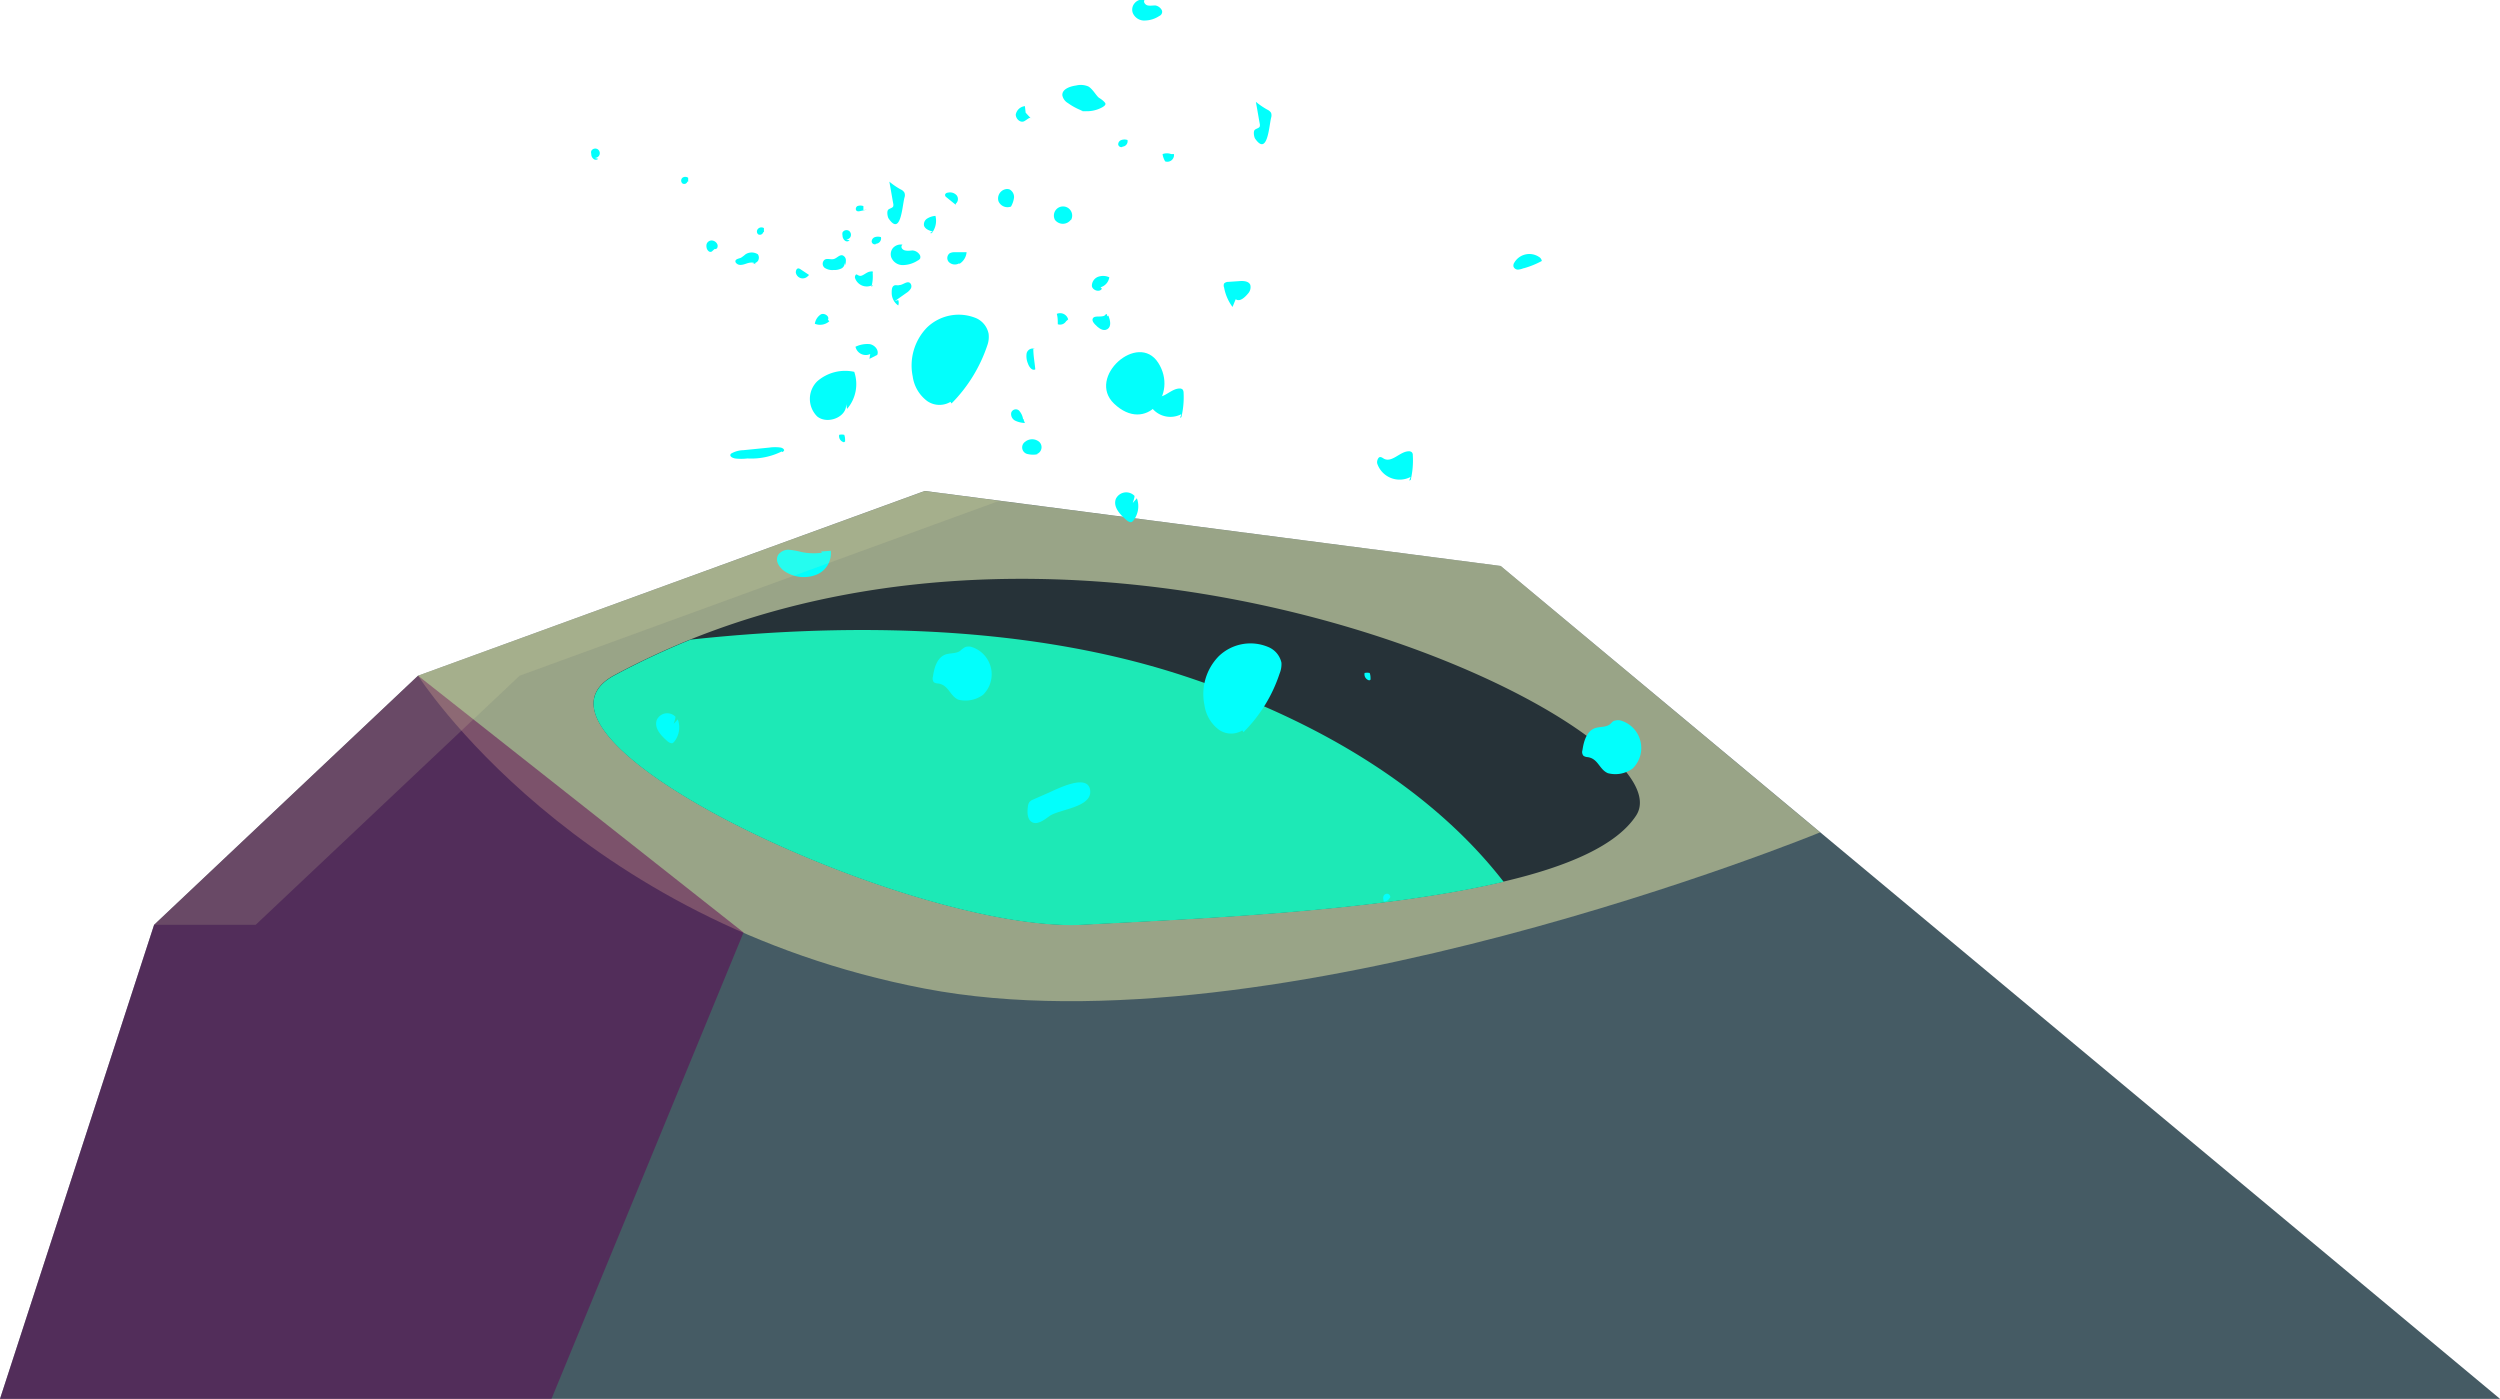 <svg xmlns="http://www.w3.org/2000/svg" viewBox="0 0 202.31 113.2"><defs><style>.cls-1{isolation:isolate;}.cls-2{fill:#455b64;}.cls-3,.cls-8{fill:#e9e9a8;}.cls-3{opacity:0.51;mix-blend-mode:soft-light;}.cls-4{fill:#610051;opacity:0.5;mix-blend-mode:multiply;}.cls-5{fill:#263238;}.cls-6{fill:#1de9b6;}.cls-7{fill:#02fffc;}.cls-8{opacity:0.15;}</style></defs><g class="cls-1"><g id="Layer_2" data-name="Layer 2"><g id="Layer_1-2" data-name="Layer 1"><g id="botom-center-rock-2"><polyline id="botom-center-rock-2-2" data-name="botom-center-rock-2" class="cls-2" points="202.31 113.2 121.44 45.8 74.83 39.73 33.83 54.68 12.47 74.84 0 113.2"/><path class="cls-3" d="M33.83,54.68S46.5,74.56,74.83,80s72.46-12.64,72.46-12.64L121.44,45.8,74.83,39.74Z"/><polygon class="cls-4" points="60.17 75.46 44.63 113.2 0 113.2 12.47 74.84 33.83 54.68 60.17 75.46"/><path class="cls-5" d="M132.4,66c-1.59,2.43-5.56,4.13-10.72,5.34-10.2,2.42-24.92,3-34.05,3.48-13.7.72-47.42-15-37.94-20.17a64.46,64.46,0,0,1,6.2-2.91C92.24,37.12,136.84,59.23,132.4,66Z"/><path class="cls-6" d="M121.68,71.36c-10.2,2.42-24.92,3-34.05,3.48-13.7.72-47.42-15-37.94-20.17a64.46,64.46,0,0,1,6.2-2.91c11.21-1.21,26.34-1.51,39.83,2.91C110.09,59.39,117.74,66.26,121.68,71.36Z"/><path class="cls-7" d="M77,32.65a12.14,12.14,0,0,0,2.91-4.74A2,2,0,0,0,80,27,1.75,1.75,0,0,0,79,25.75a3.69,3.69,0,0,0-4,.77,4.41,4.41,0,0,0-1.14,3.94,3,3,0,0,0,1.18,2,1.74,1.74,0,0,0,2.18-.17.38.38,0,0,0-.59-.2Z"/><path class="cls-7" d="M100.63,59.25a12,12,0,0,0,2.92-4.74,2,2,0,0,0,.15-.88,1.78,1.78,0,0,0-1.09-1.28,3.69,3.69,0,0,0-4,.77,4.38,4.38,0,0,0-1.14,3.94,3,3,0,0,0,1.18,2,1.73,1.73,0,0,0,2.17-.17.36.36,0,0,0-.58-.2Z"/><path class="cls-7" d="M68.55,33.09a3.08,3.08,0,0,0,.58-3,3.44,3.44,0,0,0-3,.77,2,2,0,0,0,0,2.84c.83.68,2.42.05,2.34-1Z"/><path class="cls-7" d="M70.53,23.17a3.21,3.21,0,0,0,.09-1.07.19.19,0,0,0,0-.13.22.22,0,0,0-.13,0c-.39,0-.72.49-1,.32-.07,0-.12-.09-.19-.08s-.14.17-.11.28a1,1,0,0,0,1.43.57l-.06.16Z"/><path class="cls-7" d="M95.6,33.76a6.93,6.93,0,0,0,.18-2,.45.45,0,0,0-.07-.23.32.32,0,0,0-.25-.09c-.72,0-1.34.93-2,.61-.11-.06-.22-.16-.35-.14s-.26.31-.21.52a1.91,1.91,0,0,0,2.69,1.09c0,.09-.07.19-.1.29Z"/><path class="cls-7" d="M114.16,38.84a6.92,6.92,0,0,0,.17-2,.32.32,0,0,0-.07-.23.32.32,0,0,0-.25-.09c-.71,0-1.34.93-2,.61-.11-.06-.22-.16-.35-.14s-.26.31-.21.52a1.91,1.91,0,0,0,2.69,1.09c0,.09-.07.19-.1.29Z"/><path class="cls-7" d="M75.4,18.87a1.61,1.61,0,0,0,.3-1.4,1.46,1.46,0,0,0-.64.2.56.56,0,0,0-.29.56c.06.29.41.43.71.51l-.23.12Z"/><path class="cls-7" d="M73.19,16a.58.58,0,0,0,0-.41.64.64,0,0,0-.3-.26,5.76,5.76,0,0,1-.92-.63c.11.6.21,1.21.32,1.81a.34.34,0,0,1,0,.14c0,.17-.27.2-.4.31s-.09.48,0,.69C72.89,19.16,73,16.76,73.19,16Z"/><path class="cls-7" d="M102.86,9.54a.64.64,0,0,0,0-.41.72.72,0,0,0-.31-.26,6.25,6.25,0,0,1-.92-.63c.11.6.21,1.21.32,1.81a.34.34,0,0,1,0,.14c0,.17-.27.2-.4.31s-.09.48,0,.69C102.56,12.68,102.69,10.28,102.86,9.54Z"/><path class="cls-7" d="M83,9.12l-.06-.53a.84.84,0,0,0-.74.68c0,.36.39.71.7.53s.45-.37.56-.18Z"/><path class="cls-7" d="M86.65,17.79a.8.8,0,0,1-1.28,0,.74.74,0,1,1,1.31,0Z"/><path class="cls-7" d="M89.69,25.54c.16.37.27.89-.08,1.1s-.74-.11-1-.39c-.12-.13-.24-.28-.19-.44.12-.39.88,0,1.08-.4.12,0,.14.21,0,.23Z"/><path class="cls-7" d="M78.64,52.36a.85.85,0,0,0-.52,0,1.83,1.83,0,0,0-.42.31c-.34.24-.81.16-1.2.3-.68.26-.9,1.07-1,1.77a.52.52,0,0,0,.07.47.68.68,0,0,0,.35.1c.86.12.93,1,1.63,1.31a2.4,2.4,0,0,0,2-.39A2.32,2.32,0,0,0,78.64,52.36Z"/><path class="cls-7" d="M131.2,58.32a.85.85,0,0,0-.52,0c-.16,0-.28.21-.42.31-.34.24-.81.16-1.2.3-.67.25-.9,1.07-1,1.77a.47.47,0,0,0,.08.46.65.65,0,0,0,.34.11c.86.12.93,1,1.64,1.3a2.37,2.37,0,0,0,2-.38A2.32,2.32,0,0,0,131.2,58.32Z"/><path class="cls-7" d="M72.69,24.28a.66.66,0,0,1,0,.44,1.23,1.23,0,0,1-.53-1c0-.22,0-.48.16-.59s.3,0,.45-.06c.3,0,.61-.35.86-.18a.37.37,0,0,1,.07.47,1.1,1.1,0,0,1-.36.35l-.92.65Z"/><path class="cls-7" d="M67,25.87c.15-.27-.28-.57-.57-.43a1.1,1.1,0,0,0-.49.76A1.12,1.12,0,0,0,67.11,26Z"/><path class="cls-7" d="M68.39,21.45a1.17,1.17,0,0,0,.06-.45.43.43,0,0,0-.28-.34c-.25-.05-.44.23-.69.3s-.54-.08-.75.06a.42.42,0,0,0,0,.65,1.11,1.11,0,0,0,.72.18,1.29,1.29,0,0,0,.65-.13.48.48,0,0,0,.23-.57Z"/><path class="cls-7" d="M68.75,19.45a.28.28,0,0,1-.4,0,.54.54,0,0,1-.17-.39.56.56,0,0,1,0-.25.37.37,0,0,1,.52-.13.39.39,0,0,1,.1.53.43.43,0,0,1-.54.13Z"/><path class="cls-7" d="M48.41,12.85a.28.28,0,0,1-.39,0,.48.48,0,0,1-.17-.39.43.43,0,0,1,0-.25.37.37,0,0,1,.52-.13.38.38,0,0,1,.1.53.43.43,0,0,1-.53.13Z"/><path class="cls-7" d="M70.74,19.71a.44.44,0,0,0,.55-.52.82.82,0,0,0-.49,0,.38.38,0,0,0-.26.37.25.25,0,0,0,.37.18Z"/><path class="cls-7" d="M90.69,11.85a.44.44,0,0,0,.55-.52.75.75,0,0,0-.49,0,.37.37,0,0,0-.26.37.26.26,0,0,0,.37.18Z"/><path class="cls-7" d="M77.66,21.34a1.22,1.22,0,0,0,.56-.93h-.93a.89.89,0,0,0-.43.08.48.48,0,0,0-.06.73.69.69,0,0,0,.8.1Z"/><path class="cls-7" d="M83.62,28.23c0,.55.11,1.1.16,1.66-.25.14-.5-.19-.59-.46a1.53,1.53,0,0,1-.11-.84.51.51,0,0,1,.66-.36Z"/><path class="cls-7" d="M83.88,36.75a.59.59,0,0,0,.21-1,.89.89,0,0,0-1.13,0,.55.55,0,0,0,.23,1,1.85,1.85,0,0,0,.81,0Z"/><path class="cls-7" d="M89.06,23.25a1,1,0,0,0,.71-.81,1.19,1.19,0,0,0-.81-.07.78.78,0,0,0-.6.79c.07.35.64.52.81.2Z"/><path class="cls-7" d="M86.27,26a.57.57,0,0,1-.67.24c0-.28,0-.56-.08-.84a.67.67,0,0,1,.92.45Z"/><path class="cls-7" d="M84.84,64.16l-1.23.54a.77.77,0,0,0-.31.21.81.81,0,0,0-.12.37c-.06.47-.06,1.06.37,1.27s1-.23,1.39-.52c.79-.55,3.46-.69,3.28-2.08S85.59,63.83,84.84,64.16Z"/><path class="cls-7" d="M82.83,33.9c0,.11.07.22.11.33a2,2,0,0,1-.77-.18.6.6,0,0,1-.34-.64.39.39,0,0,1,.62-.2,1.32,1.32,0,0,1,.34.7Z"/><path class="cls-7" d="M65.4,22.32a.58.58,0,0,1-.59.19.57.57,0,0,1-.41-.46c0-.15.06-.33.21-.33a.36.36,0,0,1,.17.07l.69.46-.09.1Z"/><path class="cls-7" d="M61.17,21.38c-.18-.2-.51-.14-.77-.05s-.57.19-.78,0a.23.23,0,0,1-.11-.18c0-.19.28-.22.45-.29a3.27,3.27,0,0,0,.37-.28.92.92,0,0,1,1,0,.49.49,0,0,1,0,.54.5.5,0,0,1-.52.18Z"/><path class="cls-7" d="M61.82,18.77l0-.31a.38.38,0,0,0-.47.05.31.31,0,0,0,0,.45.28.28,0,0,0,.41-.16Z"/><path class="cls-7" d="M55.69,14.7l0-.31a.39.39,0,0,0-.47,0,.31.31,0,0,0,0,.45.27.27,0,0,0,.41-.15Z"/><path class="cls-7" d="M73,19.83c-.13.16,0,.39.26.44s.41,0,.61,0a.75.75,0,0,1,.53.31.35.35,0,0,1,.06.34.42.42,0,0,1-.19.16,2.27,2.27,0,0,1-1.14.37,1,1,0,0,1-1-.61.79.79,0,0,1,.14-.78.85.85,0,0,1,.77-.26Z"/><path class="cls-7" d="M92.62,0c-.12.16.06.4.26.44s.41,0,.62,0A.75.75,0,0,1,94,.79a.33.33,0,0,1,0,.34.35.35,0,0,1-.18.16,2.18,2.18,0,0,1-1.15.37,1,1,0,0,1-1-.61.79.79,0,0,1,.14-.78A.82.82,0,0,1,92.7,0Z"/><path class="cls-7" d="M77.35,16.48a.49.49,0,0,0,.06-.68.72.72,0,0,0-.7-.21c-.11,0-.24.09-.23.2s.07.14.13.19l.73.59Z"/><path class="cls-7" d="M87.32,8.92a2.57,2.57,0,0,0,1.92-.26c.09-.06.2-.13.22-.24s-.28-.36-.5-.49-.51-.71-.88-.93a1.57,1.57,0,0,0-1-.08c-.51.07-1.15.3-1.11.8a.93.93,0,0,0,.45.62,5,5,0,0,0,1.48.73Z"/><path class="cls-7" d="M100,24.21c.31.25.73-.13,1-.46a.76.76,0,0,0,.18-.69c-.12-.31-.55-.34-.89-.31l-.88.06a.48.48,0,0,0-.35.13.42.42,0,0,0,0,.33,3.75,3.75,0,0,0,.68,1.57Z"/><path class="cls-7" d="M90.15,32.66c2.57,2.46,5.21-.75,3.58-3.3S87.92,30.52,90.15,32.66Z"/><path class="cls-7" d="M70.42,28.65a.85.85,0,0,1-1.19-.59,2.18,2.18,0,0,1,1.17-.21c.4.08.75.5.59.87l-.63.32Z"/><path class="cls-7" d="M66.92,45.24c0-.19,0-.38-.07-.57a4.91,4.91,0,0,1-2,0,6,6,0,0,0-1-.18,1,1,0,0,0-.88.42c-.32.55.22,1.21.8,1.48a2.78,2.78,0,0,0,2.34.1,1.87,1.87,0,0,0,1.12-1.92l-.79.06Z"/><path class="cls-7" d="M63.31,36.58c.25-.11.13-.3-.13-.36a3.17,3.17,0,0,0-.92,0l-2.1.21a2.09,2.09,0,0,0-1,.28c-.15.16,0,.32.32.39a4,4,0,0,0,1,0,5.56,5.56,0,0,0,3-.68l-.55-.16Z"/><path class="cls-7" d="M57.67,20.29a.22.22,0,0,1-.31.05.49.49,0,0,1-.18-.3.65.65,0,0,1,0-.28.43.43,0,0,1,.43-.3.53.53,0,0,1,.44.31.34.34,0,0,1,0,.26c0,.08-.14.15-.22.12Z"/><path class="cls-7" d="M123.31,21.71a7.09,7.09,0,0,0,1.46-.59.46.46,0,0,0-.23-.33,1.41,1.41,0,0,0-2,.47.41.41,0,0,0-.06.32.39.39,0,0,0,.35.24,1.41,1.41,0,0,0,.45-.11Z"/><path class="cls-7" d="M69.87,17c0-.1,0-.21,0-.32a.68.68,0,0,0-.49,0c-.15.09-.18.35,0,.41a.41.41,0,0,0,.19,0l.6-.13Z"/><path class="cls-7" d="M81.8,16.74a2,2,0,0,0,.26-.75.7.7,0,0,0-.36-.66.61.61,0,0,0-.4,0,.77.77,0,0,0-.5.95.79.79,0,0,0,1,.44Z"/><path class="cls-7" d="M95,12.47a.54.54,0,0,1-.71.59,1.55,1.55,0,0,1-.21-.59,1,1,0,0,1,.7,0Z"/><path class="cls-7" d="M112.42,72.71c.21-.11,0-.47-.27-.37s-.24.4-.16.62a.52.52,0,0,0,.49-.36Z"/><path class="cls-7" d="M68.39,35.72c0-.18,0-.35-.07-.53a.82.82,0,0,0-.41,0,.51.51,0,0,0,.39.6Z"/><path class="cls-7" d="M110.91,55c0-.18,0-.36-.07-.54a.94.94,0,0,0-.41,0,.5.5,0,0,0,.38.6Z"/><path class="cls-7" d="M92,40.32a1.88,1.88,0,0,1-.28,1.8.38.38,0,0,1-.19.14c-.12,0-.23-.06-.32-.13-.55-.46-1.16-1.1-.91-1.76a.93.93,0,0,1,1.51-.24c0,.19-.09.38-.14.57Z"/><path class="cls-7" d="M54.85,58.21a1.86,1.86,0,0,1-.28,1.8.4.4,0,0,1-.18.14c-.12,0-.24-.06-.33-.13-.55-.46-1.15-1.1-.91-1.76A.93.93,0,0,1,54.66,58c0,.19-.09.38-.14.57Z"/><polygon class="cls-8" points="74.83 39.73 33.83 54.68 12.47 74.84 20.69 74.84 42.05 54.68 80.89 40.52 74.83 39.73"/></g></g></g></g></svg>